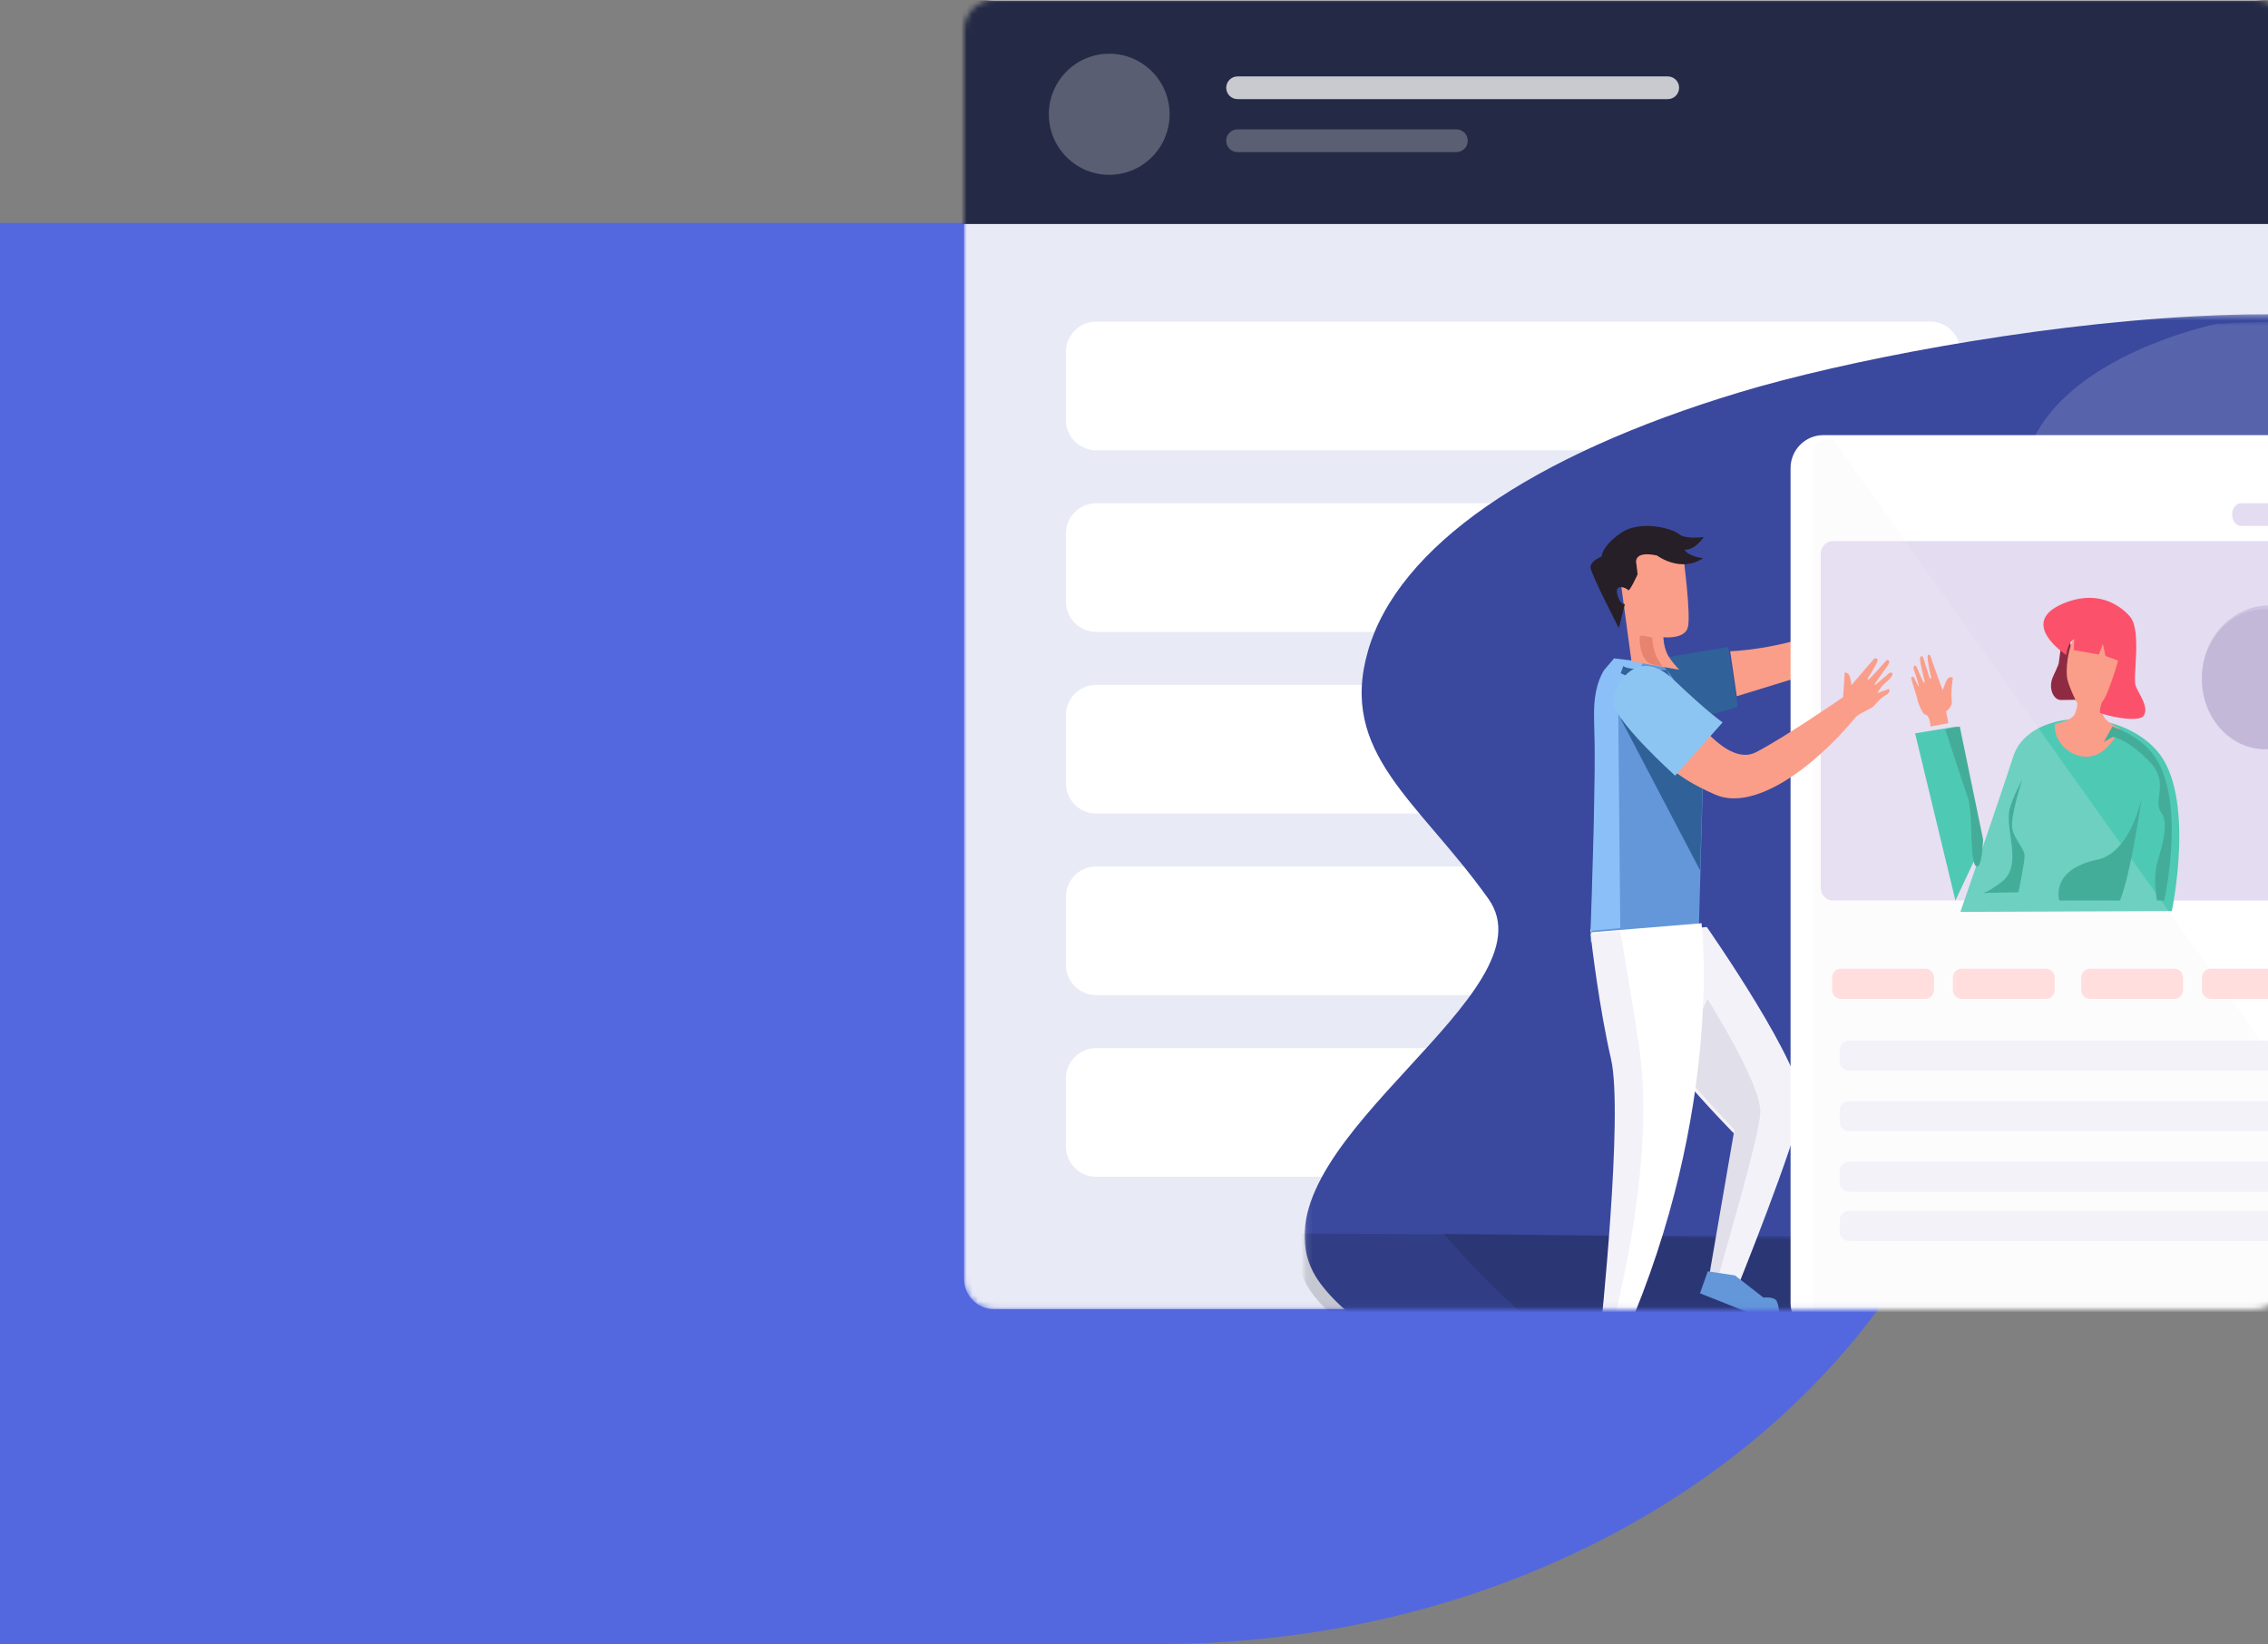 <svg width="407" height="295" viewBox="0 0 407 295" fill="none" xmlns="http://www.w3.org/2000/svg">
<rect x="0" y="0" width="407" height="295" fill="#808080" stroke="none"/>
<g clip-path="url(#clip0)">
<path d="M359 165C359 95.964 291.353 40 207.906 40H0V295H207.906C291.353 295 359 239.036 359 170V165Z" fill="#5368DF"/>
<mask id="mask0" mask-type="alpha" maskUnits="userSpaceOnUse" x="42" y="0" width="365" height="235">
<path d="M400.839 0H47.437C44.434 0 42 2.433 42 5.434V229.566C42 232.567 44.434 235 47.437 235H400.839C403.842 235 406.276 232.567 406.276 229.566V5.434C406.276 2.433 403.842 0 400.839 0Z" fill="white"/>
</mask>
<g mask="url(#mask0)">
</g>
<mask id="mask1" mask-type="alpha" maskUnits="userSpaceOnUse" x="173" y="0" width="238" height="235">
<path d="M404.627 0H178.418C175.426 0 173 2.432 173 5.432V229.484C173 232.484 175.426 234.916 178.418 234.916H404.627C407.62 234.916 410.045 232.484 410.045 229.484V5.432C410.045 2.432 407.62 0 404.627 0Z" fill="white"/>
</mask>
<g mask="url(#mask1)">
<path d="M404.627 0H178.418C175.426 0 173 2.432 173 5.432V229.484C173 232.484 175.426 234.916 178.418 234.916H404.627C407.62 234.916 410.045 232.484 410.045 229.484V5.432C410.045 2.432 407.62 0 404.627 0Z" fill="#E8EAF6"/>
<path fill-rule="evenodd" clip-rule="evenodd" d="M170.609 0.134H541.077V40.192H170.609V0.134Z" fill="#242A45"/>
<path opacity="0.245" d="M199.055 31.365C205.039 31.365 209.891 26.502 209.891 20.502C209.891 14.503 205.039 9.639 199.055 9.639C193.07 9.639 188.218 14.503 188.218 20.502C188.218 26.502 193.07 31.365 199.055 31.365Z" fill="white"/>
<path opacity="0.75" d="M299.291 13.713H222.082C220.96 13.713 220.05 14.625 220.05 15.749C220.05 16.875 220.96 17.786 222.082 17.786H299.291C300.413 17.786 301.323 16.875 301.323 15.749C301.323 14.625 300.413 13.713 299.291 13.713Z" fill="white"/>
<path opacity="0.25" d="M261.364 23.218H222.082C220.96 23.218 220.05 24.13 220.05 25.255C220.05 26.38 220.96 27.292 222.082 27.292H261.364C262.486 27.292 263.396 26.38 263.396 25.255C263.396 24.13 262.486 23.218 261.364 23.218Z" fill="white"/>
<path d="M346.382 57.711H196.705C193.712 57.711 191.286 60.142 191.286 63.142V75.363C191.286 78.363 193.712 80.795 196.705 80.795H346.382C349.374 80.795 351.8 78.363 351.8 75.363V63.142C351.8 60.142 349.374 57.711 346.382 57.711Z" fill="white"/>
<path d="M346.382 90.3H196.705C193.712 90.3 191.286 92.732 191.286 95.732V107.953C191.286 110.952 193.712 113.384 196.705 113.384H346.382C349.374 113.384 351.8 110.952 351.8 107.953V95.732C351.8 92.732 349.374 90.3 346.382 90.3Z" fill="white"/>
<path d="M346.382 122.889H196.705C193.712 122.889 191.286 125.321 191.286 128.321V140.542C191.286 143.542 193.712 145.974 196.705 145.974H346.382C349.374 145.974 351.8 143.542 351.8 140.542V128.321C351.8 125.321 349.374 122.889 346.382 122.889Z" fill="white"/>
<path d="M346.382 155.479H196.705C193.712 155.479 191.286 157.911 191.286 160.911V173.132C191.286 176.131 193.712 178.563 196.705 178.563H346.382C349.374 178.563 351.8 176.131 351.8 173.132V160.911C351.8 157.911 349.374 155.479 346.382 155.479Z" fill="white"/>
<path d="M346.382 188.068H196.705C193.712 188.068 191.286 190.5 191.286 193.5V205.721C191.286 208.721 193.712 211.153 196.705 211.153H346.382C349.374 211.153 351.8 208.721 351.8 205.721V193.5C351.8 190.5 349.374 188.068 346.382 188.068Z" fill="white"/>
<mask id="mask2" mask-type="alpha" maskUnits="userSpaceOnUse" x="234" y="56" width="237" height="202">
<path d="M471 56.385H234.103V257.321H471V56.385Z" fill="white"/>
</mask>
<g mask="url(#mask2)">
<path fill-rule="evenodd" clip-rule="evenodd" d="M234.83 226.32C235.284 227.69 235.992 229.035 236.98 230.35C254.049 253.077 317.83 260.653 380.714 256.023C413.545 253.605 436.704 239.372 451.34 226.32C454.514 223.491 457.534 220.494 460.389 217.342C463.551 213.849 466.019 209.969 467.778 205.872C472.957 193.801 471.959 179.857 464.308 168.42C457.822 158.728 448.919 151.566 444.32 143.609C435.561 128.457 481.866 90.152 451.733 65.951C441.097 57.408 418.438 55.436 393.717 56.761C363.627 58.376 330.483 64.878 312.251 70.371C274.519 81.734 250.904 98.194 245.514 116.713C240.124 135.232 254.529 143.612 267.105 161.289C278.954 177.94 227.449 204.06 234.83 226.32" fill="#3A499E"/>
<path fill-rule="evenodd" clip-rule="evenodd" d="M298.601 118.05L310.104 116.1L311.841 126.827L297.618 131.037L298.601 118.05Z" fill="#306299"/>
<path fill-rule="evenodd" clip-rule="evenodd" d="M310.486 116.859C310.486 116.859 319.41 116.623 328.773 112.705L324.373 121.025L311.672 124.926L310.486 116.859Z" fill="#FA9E89"/>
<mask id="mask3" mask-type="alpha" maskUnits="userSpaceOnUse" x="362" y="57" width="108" height="151">
<path d="M469.646 57.743H362.755V207.006H469.646V57.743Z" fill="white"/>
</mask>
<g mask="url(#mask3)">
<path opacity="0.152" fill-rule="evenodd" clip-rule="evenodd" d="M363.268 93.142C368.762 120.408 462.154 162.185 466.644 207.006C471.465 194.953 470.536 181.031 463.413 169.611C457.376 159.932 449.089 152.782 444.808 144.837C436.654 129.708 479.759 91.459 451.709 67.296C441.808 58.764 420.717 56.796 397.704 58.12C390.698 59.725 358.311 68.528 363.268 93.142Z" fill="white"/>
</g>
<path opacity="0.149" fill-rule="evenodd" clip-rule="evenodd" d="M232.722 221.337C232.055 226.677 234.307 230.391 235.187 231.675C250.378 253.858 333.049 261.252 389.016 256.734C418.238 254.374 442.185 239.275 456.777 222.637L232.722 221.337Z" fill="black"/>
<path opacity="0.128" fill-rule="evenodd" clip-rule="evenodd" d="M421.134 223.925C421.134 223.925 427.959 224.339 427.854 226.41C427.749 228.481 423.445 233.035 423.445 233.035L429.885 230.723L449.327 229.981L447.228 231.793C447.228 231.793 431.564 232.518 430.865 233.07C430.165 233.622 421.204 240.386 419.665 240.662C418.125 240.938 320.317 240.814 320.317 240.814C320.317 240.814 310.254 241.214 308.574 238.108C306.894 235.003 300.804 235.209 299.124 237.901C297.444 240.593 297.677 250.532 297.677 250.532C297.677 250.532 293.076 249.328 292.824 249.221C276.864 242.456 259.014 221.337 259.014 221.337L421.134 223.925V223.925Z" fill="black"/>
<path fill-rule="evenodd" clip-rule="evenodd" d="M311.507 203.74L307.426 226.96L306.75 230.809L308.234 231.027L308.34 231.044L311.583 231.521C311.583 231.521 322.4 204.809 323.32 198.397C324.242 191.986 306.29 166.342 306.29 166.342L286.806 168.004C286.291 173.584 294.083 184.103 301.047 192.29C306.534 198.739 311.507 203.74 311.507 203.74" fill="#F4F2F9"/>
<path fill-rule="evenodd" clip-rule="evenodd" d="M311.245 202.69L306.587 229.689L308.041 229.907L308.09 230.163L308.144 229.924C308.737 227.324 315.689 204.303 315.9 199.611C316.126 194.637 306.4 179.242 306.4 179.242L301.005 191.269C306.375 197.701 311.245 202.689 311.245 202.689" fill="#E0DFEA"/>
<path fill-rule="evenodd" clip-rule="evenodd" d="M285.427 169.058L304.843 167.437L305.745 135.033C305.745 135.033 301.005 118.137 295.812 118.137C292.728 118.137 289.726 119.362 287.888 122.343C286.633 124.382 285.922 127.245 286.105 131.099C286.518 139.774 285.61 164.304 285.45 168.456C285.436 168.847 285.427 169.058 285.427 169.058" fill="#6397D9"/>
<path fill-rule="evenodd" clip-rule="evenodd" d="M290.768 166.53L290.403 127.953L294.909 118.774L289.651 118.137L287.803 120.316C286.591 122.355 285.905 125.218 286.082 129.071C286.48 137.744 285.582 162.87 285.427 167.021L290.768 166.53V166.53Z" fill="#8BBFF7"/>
<path fill-rule="evenodd" clip-rule="evenodd" d="M290.845 129L305.08 156.158L305.449 143.943L305.745 134.032L293.877 129H290.845Z" fill="#306299"/>
<path fill-rule="evenodd" clip-rule="evenodd" d="M327.195 239.668H414.333C417.576 239.668 420.205 237.015 420.205 233.741V84.006C420.205 80.732 417.576 78.079 414.333 78.079H327.195C323.951 78.079 321.322 80.732 321.322 84.006V233.741C321.322 237.015 323.951 239.668 327.195 239.668" fill="white"/>
<path fill-rule="evenodd" clip-rule="evenodd" d="M326.741 99.323V159.356C326.741 160.59 327.727 161.589 328.944 161.589H412.583C413.8 161.589 414.786 160.59 414.786 159.356V99.323C414.786 98.089 413.8 97.09 412.583 97.09H328.944C327.727 97.09 326.741 98.089 326.741 99.323Z" fill="#E4DCF1"/>
<path fill-rule="evenodd" clip-rule="evenodd" d="M370.186 113.384L371.237 114.187L373.473 123.945L373.425 125.552L369.885 125.605C369.644 125.609 369.402 125.561 369.187 125.436C368.174 124.839 367.742 123.178 368.301 121.706C368.602 120.914 369.372 119.513 369.461 118.894C369.674 117.411 370.186 113.384 370.186 113.384" fill="#8E2B43"/>
<path fill-rule="evenodd" clip-rule="evenodd" d="M351.8 163.626L388.524 163.485L389.74 163.481C389.74 163.481 394.134 142.672 387.02 134.652C385.288 132.701 383.036 131.262 380.582 130.327C372.947 127.41 363.343 129.339 361.284 135.736C358.565 144.189 351.8 163.626 351.8 163.626Z" fill="#4EC9B4"/>
<path fill-rule="evenodd" clip-rule="evenodd" d="M380.354 130.69C380.354 130.69 378.854 134.781 375.543 135.642C372.233 136.504 368.439 133.453 368.75 129.9C368.75 129.9 371.922 129.434 372.439 127.891C373.068 126.017 372.646 125.953 372.646 125.953C372.646 125.953 371.405 123.583 370.991 121.862C370.577 120.139 371.198 113.463 374.094 112.818C375.926 112.409 378.854 113.033 380.923 116.048C380.923 116.048 379.888 121.862 378.44 124.661C376.991 127.46 376.267 128.752 380.354 130.69Z" fill="#FA9E89"/>
<path opacity="0.184" fill-rule="evenodd" clip-rule="evenodd" d="M328.886 78.767L418.85 205.204V233.886C418.85 237.08 416.344 239.668 413.254 239.668H331.87C328.289 239.668 325.386 236.669 325.386 232.968V81.356C325.386 79.368 326.964 78.67 328.886 78.767" fill="#F4F2F9"/>
<path fill-rule="evenodd" clip-rule="evenodd" d="M355.864 151.026L351.135 130.358L343.673 131.591L350.909 161.589L355.864 151.026Z" fill="#4EC9B4"/>
<path fill-rule="evenodd" clip-rule="evenodd" d="M349.633 129.772L349.226 127.663C349.226 127.663 350.445 126.859 350.242 125.654C350.039 124.449 350.445 121.637 350.445 121.637C350.445 121.637 349.797 121.198 349.379 121.988C349.081 122.551 348.617 123.847 348.617 123.847C348.617 123.847 347.062 119.66 346.703 118.558C346.55 118.089 346.397 117.358 346.042 117.469C345.856 117.528 345.924 117.955 345.956 118.372C346.051 119.624 346.584 121.621 346.584 121.621L346.313 121.779L345.187 118.197C345.138 118.023 345.056 117.76 344.874 117.746C344.713 117.732 344.552 117.82 344.552 118.222C344.552 119.026 345.416 122.348 345.416 122.348L345.2 122.497L343.889 119.592C343.799 119.373 343.474 119.392 343.419 119.622C343.375 119.804 343.388 120.064 343.536 120.432C343.942 121.437 344.349 123.043 344.349 123.043L344.247 123.16L343.536 121.687C343.409 121.451 343.096 121.3 343.006 121.551C342.878 121.903 343.993 124.926 343.993 125.127C343.993 125.328 344.756 128.064 345.568 128.265C346.381 128.466 346.432 130.358 346.432 130.358L349.633 129.772V129.772Z" fill="#FA9E89"/>
<path fill-rule="evenodd" clip-rule="evenodd" d="M396.738 179.242H411.84C412.719 179.242 413.433 178.514 413.433 177.617V175.436C413.433 174.538 412.719 173.811 411.84 173.811H396.738C395.859 173.811 395.146 174.538 395.146 175.436V177.617C395.146 178.514 395.859 179.242 396.738 179.242H396.738ZM375.066 179.242H390.168C391.047 179.242 391.76 178.514 391.76 177.617V175.436C391.76 174.538 391.047 173.811 390.168 173.811H375.066C374.187 173.811 373.473 174.538 373.473 175.436V177.617C373.473 178.514 374.187 179.242 375.066 179.242ZM352.038 179.242H367.14C368.019 179.242 368.733 178.514 368.733 177.617V175.436C368.733 174.538 368.019 173.811 367.14 173.811H352.039C351.159 173.811 350.446 174.538 350.446 175.436V177.617C350.446 178.514 351.159 179.242 352.039 179.242H352.038ZM330.366 179.242H345.468C346.347 179.242 347.06 178.514 347.06 177.617V175.436C347.06 174.538 346.347 173.811 345.468 173.811H330.366C329.487 173.811 328.773 174.538 328.773 175.436V177.617C328.773 178.514 329.487 179.242 330.366 179.242" fill="#FFDEDD"/>
<path fill-rule="evenodd" clip-rule="evenodd" d="M331.852 192.142H411.707C412.66 192.142 413.432 191.409 413.432 190.506V188.347C413.432 187.444 412.66 186.711 411.707 186.711H331.852C330.899 186.711 330.127 187.444 330.127 188.347V190.506C330.127 191.409 330.899 192.142 331.852 192.142ZM411.707 203.005C412.66 203.005 413.432 202.272 413.432 201.369V199.21C413.432 198.307 412.66 197.574 411.707 197.574H331.852C330.899 197.574 330.127 198.307 330.127 199.21V201.369C330.127 202.272 330.899 203.005 331.852 203.005H411.707ZM331.852 213.868H411.707C412.66 213.868 413.432 213.135 413.432 212.232V210.073C413.432 209.17 412.66 208.437 411.707 208.437H331.852C330.899 208.437 330.127 209.17 330.127 210.073V212.232C330.127 213.135 330.899 213.868 331.852 213.868ZM331.852 222.695H411.707C412.66 222.695 413.432 221.961 413.432 221.058V218.899C413.432 217.996 412.66 217.263 411.707 217.263H331.852C330.899 217.263 330.127 217.996 330.127 218.899V221.058C330.127 221.961 330.899 222.695 331.852 222.695Z" fill="#F4F2F9"/>
<path fill-rule="evenodd" clip-rule="evenodd" d="M382.428 110.886C382.428 110.886 378.161 104.879 370.108 108.357C362.057 111.835 370.797 117.526 370.797 117.526C370.797 117.526 370.969 115.312 372.242 114.68L372.138 116.647L376.646 117.438L377.369 115.541L377.834 117.702L380.105 118.544C380.105 118.544 378.247 125.078 377.162 126.027C377.162 126.027 376.698 127.555 376.853 127.871C377.007 128.187 383.872 129.926 384.75 128.346C385.628 126.765 383.821 124.552 383.253 123.076C382.686 121.601 384.285 113.767 382.427 110.886" fill="#FC516B"/>
<path fill-rule="evenodd" clip-rule="evenodd" d="M402.157 94.374H413.871C414.75 94.374 415.464 93.462 415.464 92.337C415.464 91.212 414.75 90.3 413.871 90.3H402.157C401.277 90.3 400.564 91.212 400.564 92.337C400.564 93.462 401.277 94.374 402.157 94.374Z" fill="#E4DCF1"/>
<path fill-rule="evenodd" clip-rule="evenodd" d="M384.309 143.258C384.309 143.258 382.505 156.352 380.442 161.589H369.565C369.565 161.589 367.771 156.064 376.369 154.257C382.35 153 384.309 143.258 384.309 143.258ZM362.9 139.863C362.9 139.863 360.692 146.653 361.106 148.689C361.52 150.726 363.314 152.22 363.314 153.578C363.314 154.936 362.21 160.096 362.21 160.096L355.864 160.232C355.864 160.232 356.917 160.051 359.313 158.161C362.969 155.275 359.83 148.91 360.607 145.295C361.013 143.398 362.9 139.863 362.9 139.863V139.863ZM355.864 150.572C355.864 150.572 355.719 156.263 354.567 155.387C353.414 154.511 354.135 146.047 353.126 143.128C352.117 140.209 349.091 130.868 349.091 130.868L351.685 130.358L355.864 150.572Z" fill="#44AD99"/>
<path fill-rule="evenodd" clip-rule="evenodd" d="M338.677 124.57C338.677 124.57 337.609 125.04 336.306 126.638C335.875 127.168 333.577 128.01 333.033 128.667C325.146 138.185 314.614 145.532 307.863 142.607C299.242 138.872 297.618 135.398 297.618 135.398L303.317 127.684C303.317 127.684 309.861 137.705 315.124 134.975C320.388 132.246 330.764 125.092 330.764 125.092L331.039 120.703C331.039 120.703 331.645 120.54 331.936 121.379C332.227 122.218 332.24 122.943 332.24 122.943L336.337 118.174C336.337 118.174 337.124 117.93 336.884 118.696C336.645 119.463 335.197 121.662 335.197 121.662C335.197 121.662 335.048 122.08 335.362 121.889C335.728 121.667 338.59 118.432 338.59 118.432C338.59 118.432 339.249 118.389 338.98 119.02C338.772 119.507 337.04 121.797 336.454 122.655C336.279 122.911 336.645 122.815 336.645 122.815L339.012 120.798C339.333 120.582 339.665 120.654 339.602 121.048C339.551 121.36 338.906 122.079 338.523 122.365C337.565 123.075 336.897 124.369 336.897 124.369L338.959 123.622C338.959 123.622 339.362 123.981 338.677 124.57V124.57ZM290.168 99.459L292.776 118.687L301.34 120.174C301.34 120.174 300.907 119.72 300.411 119.115C299.905 118.499 299.334 117.723 299.082 117.101C298.506 115.672 298.502 114.34 298.502 114.34C298.502 114.34 302.3 114.77 302.889 112.578C303.479 110.384 302.115 100.164 302.115 100.164C302.115 100.164 300.419 93.742 290.168 99.459Z" fill="#FA9E89"/>
<path fill-rule="evenodd" clip-rule="evenodd" d="M297.356 99.678C297.356 99.678 301.58 102.875 305.632 100.152C305.632 100.152 303.063 99.914 302.264 98.612C302.264 98.612 303.863 99.026 305.745 96.362C305.745 96.362 302.436 96.835 301.294 95.829C300.153 94.822 294.332 93.223 290.851 95.651C287.369 98.079 287.426 99.856 287.426 99.856C287.426 99.856 285.372 100.625 285.428 101.81C285.485 102.994 290.507 112.705 290.507 112.705L291.592 108.382C291.592 108.382 290.736 108.639 290.222 106.626C289.709 104.612 291.934 105.481 292.163 105.895C292.391 106.31 293.875 103.053 293.875 103.053L293.647 101.158C293.647 101.158 292.904 98.73 297.356 99.678" fill="#261F27"/>
<path fill-rule="evenodd" clip-rule="evenodd" d="M289.346 189.687C291.778 199.523 287.28 238.849 287.28 238.849L291.681 239.668C309.399 198.921 305.346 165.663 305.346 165.663L285.427 167.302C285.427 167.302 285.478 166.471 285.499 166.668C285.728 168.71 287.13 180.715 289.346 189.687" fill="white"/>
<path fill-rule="evenodd" clip-rule="evenodd" d="M311.346 228.857L316.462 232.835C316.462 232.835 318.477 232.591 318.865 233.525C319.252 234.458 319.291 235.514 319.291 235.514L313.943 235.595L305.068 232.064L306.463 228.126L311.346 228.857ZM291.15 240.578C291.15 240.578 292.96 243.513 294.784 245.909C295.397 246.715 296.895 247.064 297.478 249.029C297.979 250.72 296.977 251.889 296.977 251.889C296.977 251.889 293.614 251.282 291.275 249.203C288.936 247.123 285.427 243.135 285.427 243.135L286.388 239.668L291.15 240.578H291.15Z" fill="#6397D9"/>
<path fill-rule="evenodd" clip-rule="evenodd" d="M299.098 120.245C299.098 120.245 291.951 120.362 291.313 119.495L290.845 120.783C290.845 120.783 296.507 123.877 300.327 122.565L299.098 120.245V120.245Z" fill="#306299"/>
<path fill-rule="evenodd" clip-rule="evenodd" d="M309.132 129.622L300.606 139.184C300.606 139.184 289.213 128.944 289.496 125.734C289.779 122.525 293.953 115.879 300.356 121.984C306.585 127.924 309.132 129.622 309.132 129.622Z" fill="#8CC5F2"/>
<path fill-rule="evenodd" clip-rule="evenodd" d="M287.164 239.433L288.902 239.668C288.902 239.668 297.047 210.834 294.368 189.53C293.563 183.125 290.749 167.021 290.749 167.021L285.427 167.521C285.643 169.574 287.024 181.002 289.102 190.02C291.382 199.907 287.165 239.433 287.165 239.433" fill="#F4F2F9"/>
<path fill-rule="evenodd" clip-rule="evenodd" d="M296.435 119.195C297.443 119.415 297.992 119.485 298.295 119.495C297.823 118.839 297.29 118.013 297.055 117.351C296.518 115.829 296.514 114.411 296.514 114.411C296.514 114.411 294.501 113.88 294.294 114.13C294.088 114.38 294.294 118.727 296.435 119.195" fill="#E6846F"/>
<path fill-rule="evenodd" clip-rule="evenodd" d="M395.145 121.532C395.145 128.655 400.596 134.432 407.318 134.432C410.133 134.432 412.723 133.419 414.786 131.719V111.345C412.723 109.643 410.134 108.632 407.318 108.632C400.596 108.632 395.145 114.408 395.145 121.532Z" fill="#CEC3E2"/>
<path fill-rule="evenodd" clip-rule="evenodd" d="M395.145 121.871C395.145 128.807 400.22 134.432 406.479 134.432C409.1 134.432 411.511 133.446 413.432 131.79V111.952C411.512 110.297 409.099 109.311 406.479 109.311C400.22 109.311 395.145 114.935 395.145 121.871Z" fill="#C3B8D8"/>
<path fill-rule="evenodd" clip-rule="evenodd" d="M377.536 133.139C377.536 133.139 378.881 132.389 379.093 132.253C379.305 132.118 382.066 132.865 385.748 136.677C389.427 140.488 386.242 143.686 387.798 145.727C389.357 147.769 387.871 152.057 387.091 154.985C386.312 157.911 387.091 161.585 387.091 161.585L387.132 161.589L388.365 161.585C388.365 161.585 392.824 141.986 385.605 134.431C383.847 132.594 381.562 131.238 379.072 130.358L377.536 133.139Z" fill="#44AD99"/>
</g>
</g>
</g>
<defs>
<clipPath id="clip0">
<rect width="407" height="295" fill="white"/>
</clipPath>
</defs>
</svg>
